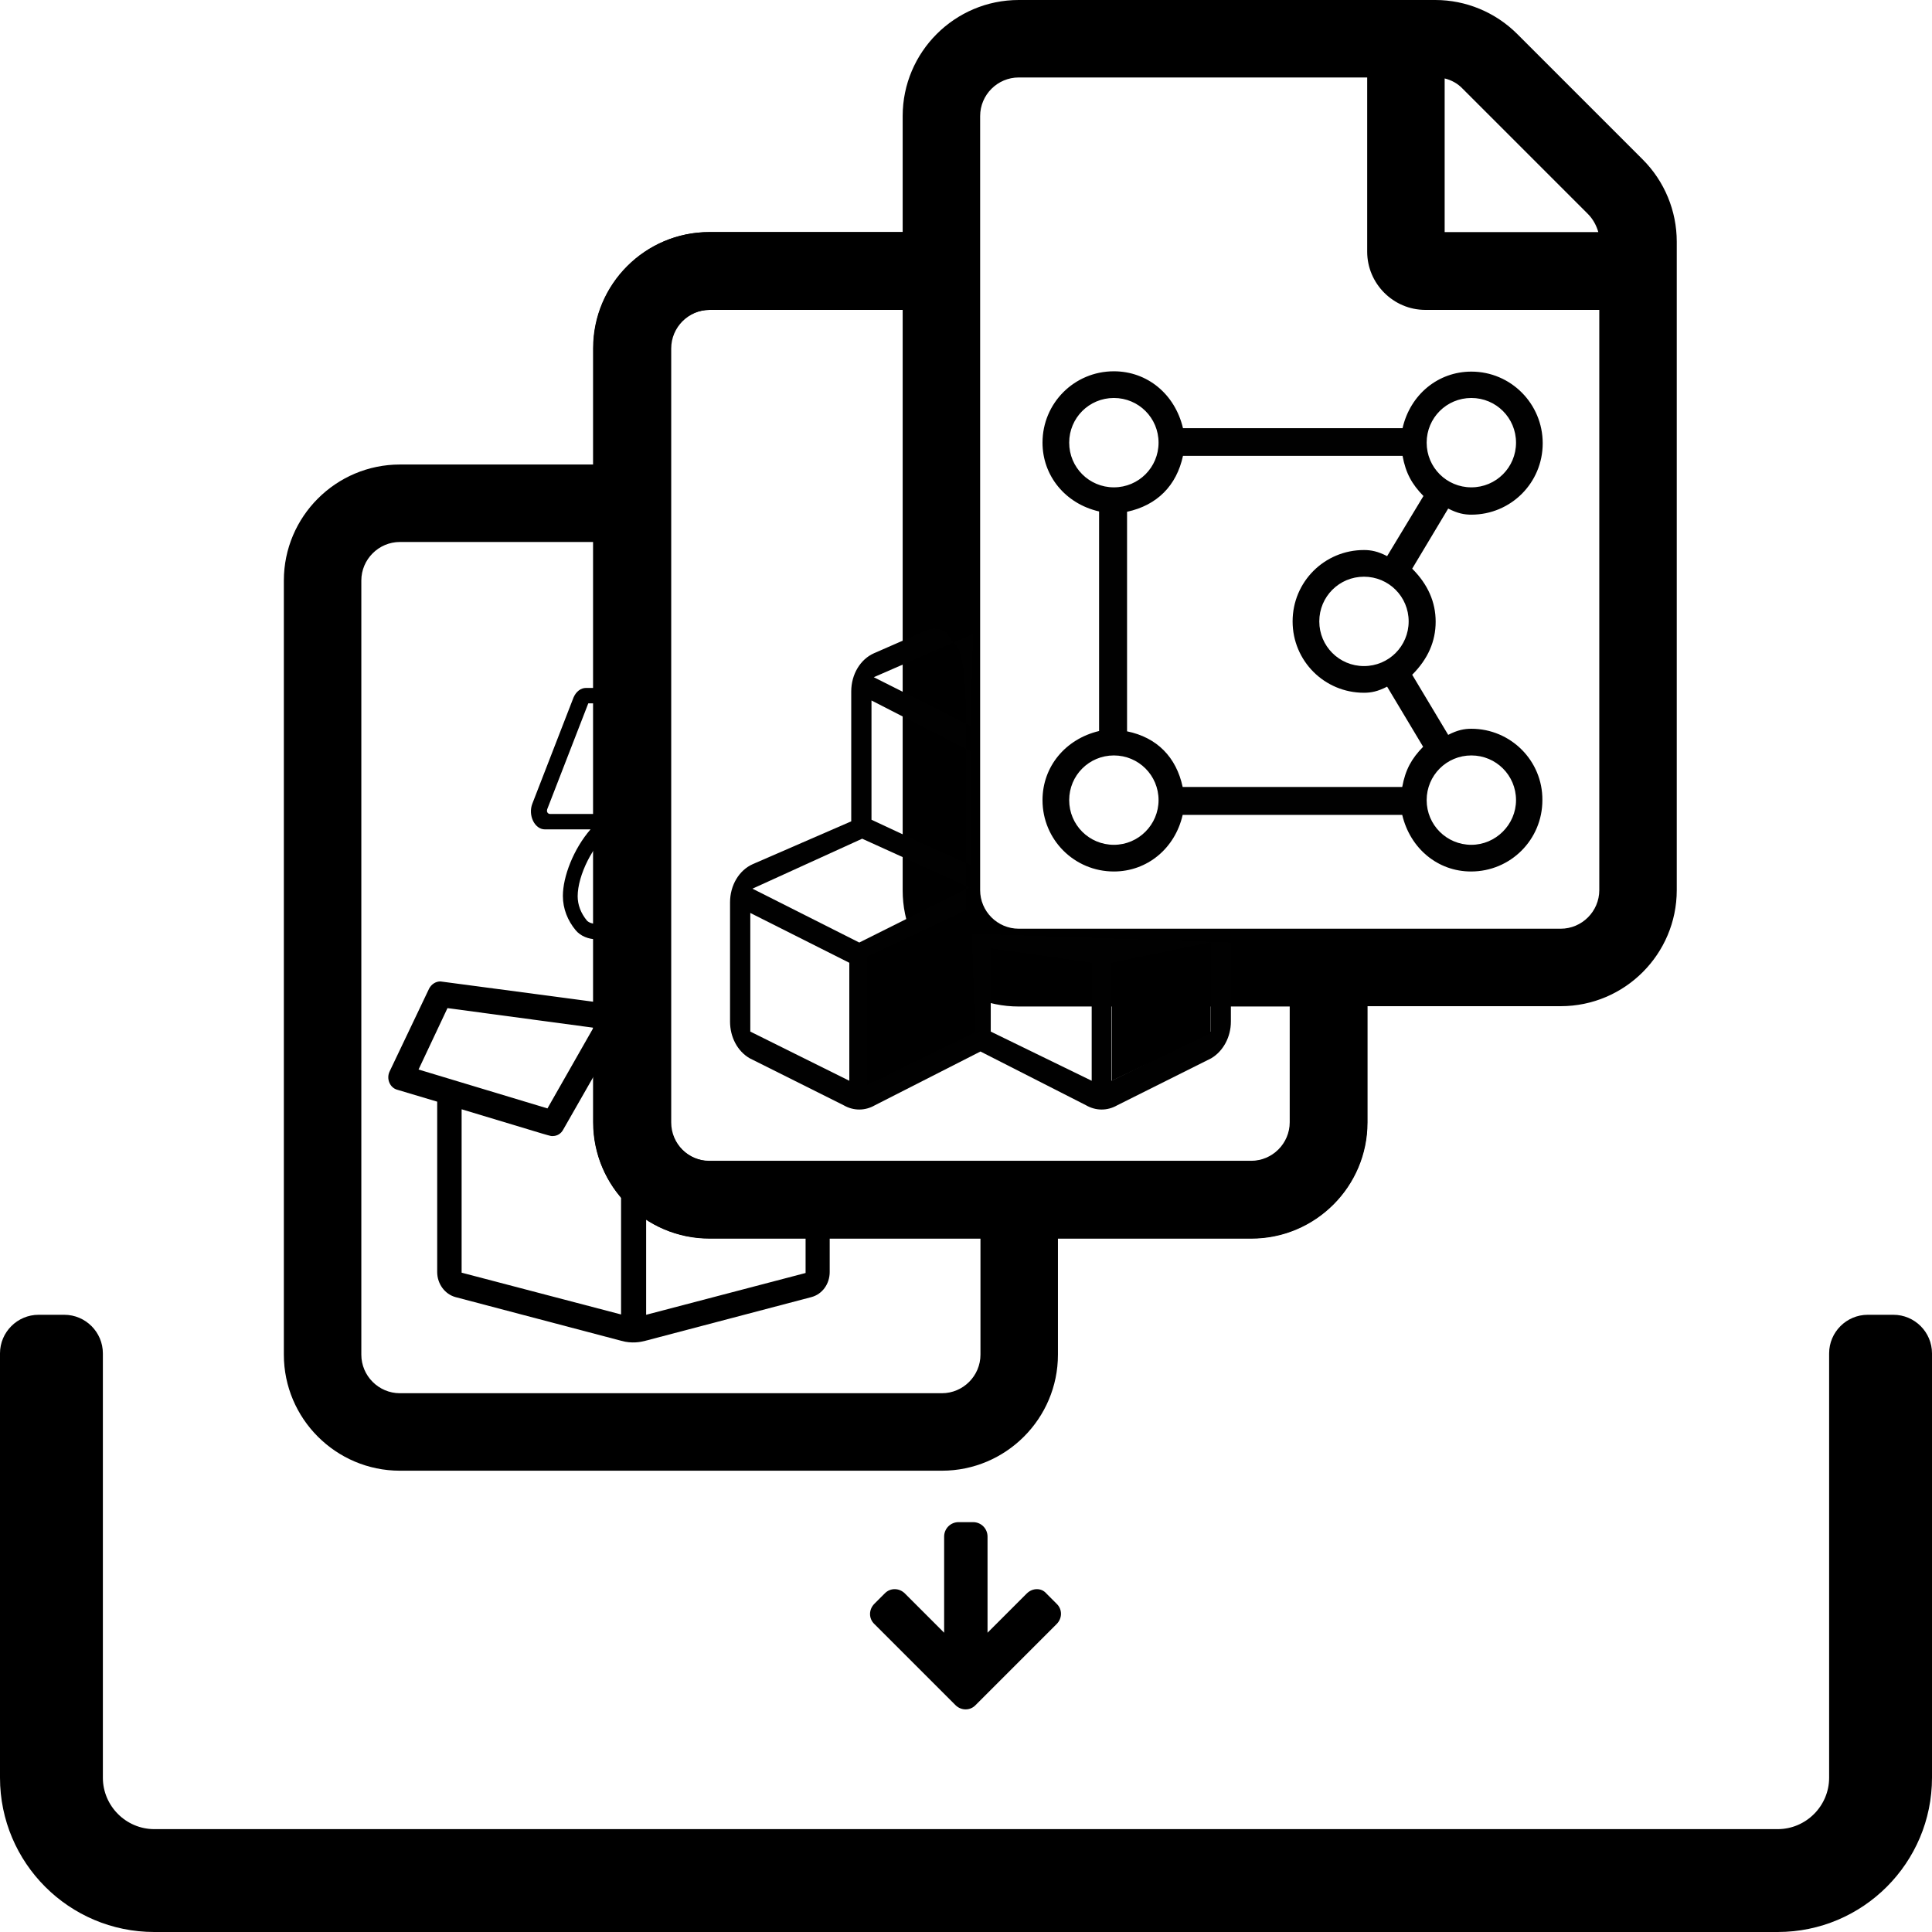 <?xml version="1.0" encoding="utf-8"?>
<!-- Generator: Adobe Illustrator 19.0.0, SVG Export Plug-In . SVG Version: 6.00 Build 0)  -->
<svg version="1.1" xmlns="http://www.w3.org/2000/svg" xmlns:xlink="http://www.w3.org/1999/xlink" x="0px" y="0px"
	 viewBox="-157.5 96.5 601 601" style="enable-background:new -157.5 96.5 601 601;" xml:space="preserve">
<style type="text/css">
	.st0{fill:#010101;}
</style>
<g id="Layer_3">
	<g>
		<path d="M353.5,146.1l-39-39c-6.8-6.8-16-10.6-25.5-10.6H159.4c-19.9,0-36.1,16.2-36.1,36.1v36.1H63.1
			c-19.9,0-36.1,16.2-36.1,36.1v240.8c0,19.9,16.2,36.1,36.1,36.1h168.6c19.9,0,36.1-16.2,36.1-36.1v-36.1H328
			c19.9,0,36.1-16.2,36.1-36.1V171.7C364.1,162.1,360.3,152.9,353.5,146.1z M291.9,120.9c2.1,0.5,4.1,1.6,5.6,3.2l39,39
			c1.5,1.5,2.6,3.5,3.2,5.6h-47.8V120.9z M243.7,445.6c0,6.6-5.4,12-12,12H63.1c-6.6,0-12-5.4-12-12V204.9c0-6.6,5.4-12,12-12h60.2
			v180.6c0,19.9,16.2,36.1,36.1,36.1h84.3V445.6z M340,373.4c0,6.6-5.4,12-12,12H159.4c-6.6,0-12-5.4-12-12V132.6
			c0-6.6,5.4-12,12-12h108.4v54.2c0,9.9,8.1,18.1,18.1,18.1H340V373.4z"/>
		<path d="M139.2,168.7h-76c-19.9,0-36.1,16.2-36.1,36.1V241h-60.2c-19.9,0-36.1,16.2-36.1,36.1v240.8c0,19.9,16.2,36.1,36.1,36.1
			h168.6c19.9,0,36.1-16.2,36.1-36.1v-36.1h60.2c19.9,0,36.1-16.2,36.1-36.1v-52.4c0-9.6-118,3.7-124.9-2.4 M147.5,517.9
			c0,6.6-5.4,12-12,12H-33.1c-6.6,0-12-5.4-12-12V277.1c0-6.6,5.4-12,12-12h60.2v180.6c0,19.9,16.2,36.1,36.1,36.1h84.3V517.9z
			 M243.9,397.5v48.2c0,6.6-5.4,12-12,12H63.3c-6.6,0-12-5.4-12-12V204.9c0-6.6,5.4-12,12-12h70.8l4.4,199.4"/>
	</g>
</g>
<g id="Layer_7">
	<path d="M-109.5,697.5h505c26.5,0,48-21.5,48-48v-132c0-6.6-5.4-12-12-12h-8c-6.6,0-12,5.4-12,12v132c0,8.8-7.2,16-16,16h-505
		c-8.8,0-16-7.2-16-16v-132c0-6.6-5.4-12-12-12h-8c-6.6,0-12,5.4-12,12v132C-157.5,676-136,697.5-109.5,697.5z"/>
</g>
<g id="Layer_4">
	<path d="M161.9,592.2l-12.2,12.2l0-29.9c0-2.5-2-4.5-4.5-4.5h-4.5c-2.5,0-4.5,2-4.5,4.5l0,29.9l-12.2-12.2c-1.8-1.8-4.6-1.8-6.3,0
		l-3.2,3.2c-1.8,1.8-1.8,4.6,0,6.3l25.2,25.2c1.8,1.8,4.6,1.8,6.3,0l25.2-25.2c1.8-1.8,1.8-4.6,0-6.3l-3.2-3.2
		C166.5,590.4,163.7,590.4,161.9,592.2z"/>
</g>
<g id="Layer_6">
	<g id="Layer_4_1_">
		<path id="XMLID_60_" class="st0" d="M300.2,323.2c-2.2,0-4.3,0.4-7.2,1.9l-11.2-18.7c4.9-4.9,7.3-10.4,7.3-16.5
			c0-6.1-2.4-11.6-7.3-16.5l11.2-18.7c2.9,1.5,5,1.9,7.2,1.9c12.3,0,22.2-9.9,22.2-22.2c0-12.3-9.9-22.3-22.2-22.3
			c-10.3,0-19,7.1-21.4,17.6h-68.3C208,219.1,199.4,212,189,212c-12.3,0-22.2,9.9-22.2,22.2c0,10.3,7.1,19,17.6,21.4v68.3
			c-10.5,2.5-17.6,11.1-17.6,21.5c0,12.3,9.9,22.2,22.2,22.2c10.3,0,19-7.1,21.4-17.6h68.3c2.5,10.5,11.1,17.6,21.4,17.6
			c12.3,0,22.2-9.9,22.2-22.2C322.4,333.1,312.4,323.2,300.2,323.2z M193.1,324v-68.3c9.3-2,15.4-8.1,17.4-17.4h68.3
			c1,5.4,2.9,8.8,6.5,12.5L274,269.5c-2.9-1.5-5-1.9-7.2-1.9c-12.3,0-22.2,9.9-22.2,22.2c0,12.3,9.9,22.2,22.2,22.2
			c2.2,0,4.3-0.4,7.2-1.9l11.2,18.7c-3.6,3.7-5.5,7.1-6.5,12.5h-68.3C208.4,332,202.4,325.9,193.1,324z M266.8,303.7
			c-7.7,0-13.9-6.2-13.9-13.9c0-7.7,6.2-13.9,13.9-13.9s13.9,6.2,13.9,13.9C280.7,297.5,274.5,303.7,266.8,303.7z M300.2,220.3
			c7.7,0,13.9,6.2,13.9,13.9c0,7.7-6.2,13.9-13.9,13.9s-13.9-6.2-13.9-13.9C286.3,226.5,292.5,220.3,300.2,220.3z M175.1,234.2
			c0-7.7,6.2-13.9,13.9-13.9c7.7,0,13.9,6.2,13.9,13.9c0,7.7-6.2,13.9-13.9,13.9C181.3,248.1,175.1,241.9,175.1,234.2z M189,359.3
			c-7.7,0-13.9-6.2-13.9-13.9c0-7.7,6.2-13.9,13.9-13.9c7.7,0,13.9,6.2,13.9,13.9C202.9,353,196.7,359.3,189,359.3z M300.2,359.3
			c-7.7,0-13.9-6.2-13.9-13.9c0-7.7,6.2-13.9,13.9-13.9s13.9,6.2,13.9,13.9C314.1,353,307.8,359.3,300.2,359.3z"/>
	</g>
</g>
<g id="Layer_5">
	<g id="Layer_2">
		<path class="st0" d="M225.4,389.7l-82.4-2.8v-63c0-5.3,0.3-25.7-4-27.5l-2.2-3.3c-2.5-1.1-3.9-1.5-6.4-0.4l-16,7
			c-4.3,1.9-7.1,6.6-7.1,11.9V352l-30.6,13.3c-4.3,1.9-7.1,6.6-7.1,11.9v37.1c0,4.8,2.3,9.2,6.1,11.4l29.2,14.6
			c3.1,1.8,6.7,1.8,9.8,0l32.8-16.7l32.8,16.7c3.1,1.8,6.7,1.8,9.8,0l29.2-14.6c3.7-2.2,6.1-6.6,6.1-11.4 M75.9,417.4v-36.9
			l30.8,15.5v36.7L75.9,417.4z M144.3,417.4L113,432.8V396l31.4-15.5V417.4z M144.6,372.3l-34.8,17.4L74.7,372v1.8l36-16.4
			l31.5,14.3l2.4,1.2V372.3z M144.4,365.6l-15.4-6.9l-15.4-7.2v-37.1l30.8,15.8V365.6z M144.4,322.3l-32-16.1v1.8l32.8-14.3
			 M182.1,432.7l-31.4-15.3v-25.9l31.4,4.5V432.7z M219.1,417.4l-30.8,15.3V396l30.8-6.4V417.4z"/>
		<polygon id="XMLID_74_" points="145.8,417.6 112.3,434 112.3,394.1 144.6,378.9 		"/>
		<polygon id="XMLID_75_" points="219.1,417.9 188.4,432.7 188.4,396 219.1,389.7 		"/>
	</g>
</g>
<g id="Layer_8">
	<g id="Layer_6_1_">
		<path d="M47.3,310.5H24.8c-1.6,0-3.1,1.1-3.9,3l-12.8,33c-1.4,3.6,0.7,8,3.9,8h14.2c-5.3,6.1-8.6,14.7-8.6,20.7
			c0,4,1.5,7.7,4,10.7c1.5,1.8,4,2.8,6.6,2.8h20.2 M52.9,354.6 M50.9,383.9h-23c-1.1,0-2.2-0.4-2.8-1c-1.9-2.3-2.9-4.9-2.9-7.6
			c0-6.4,4.7-16.2,10.7-20.7h12.7 M47.3,337.8c0.2,0.7,0.7,11.9,0,11.9l-33.7,0c-0.7,0-1.1-0.7-0.9-1.3c0,0,0,0,0-0.1l12.8-33h22.8"
			/>
	</g>
	<g id="Layer_5_1_">
		<path d="M48.1,399.7l-8,8c-0.2,0.2-0.6,0.2-0.8,0l-8-8c-0.2-0.2-0.2-0.6,0-0.8l0.3-0.3c0.2-0.2,0.6-0.2,0.8,0l6.4,6.5v-13.7
			c0-0.3,0.3-0.6,0.6-0.6h0.5c0.3,0,0.6,0.3,0.6,0.6V405l6.4-6.5c0.2-0.2,0.6-0.2,0.8,0l0.3,0.3C48.3,399.1,48.3,399.4,48.1,399.7z"
			/>
	</g>
	<g id="Layer_4_2_">
		<path d="M39.7,409.8c0,0-60-8-60.2-8c-1.5,0-2.8,0.9-3.5,2.2l-12.3,25.8c-1.1,2.3,0.1,5.1,2.4,5.7l12.4,3.7v53
			c0,3.7,2.4,6.9,5.7,7.8l51.6,13.6c3.2,0.9,5.9,0.4,7.4,0L94.9,500c3.4-0.9,5.7-4.1,5.7-7.8V466l-57.1-3 M-18.3,410.1l45.4,6.1
			l-14.3,25.1l-40.1-12.1L-18.3,410.1L-18.3,410.1z M-13.8,441.6c29.4,8.9,27.4,8.3,28.2,8.3c1.4,0,2.6-0.7,3.3-2l18-31.5v89
			l-49.6-13V441.6z M93.1,466.8v25.7l-49.6,13v-89V466"/>
	</g>
</g>
</svg>
